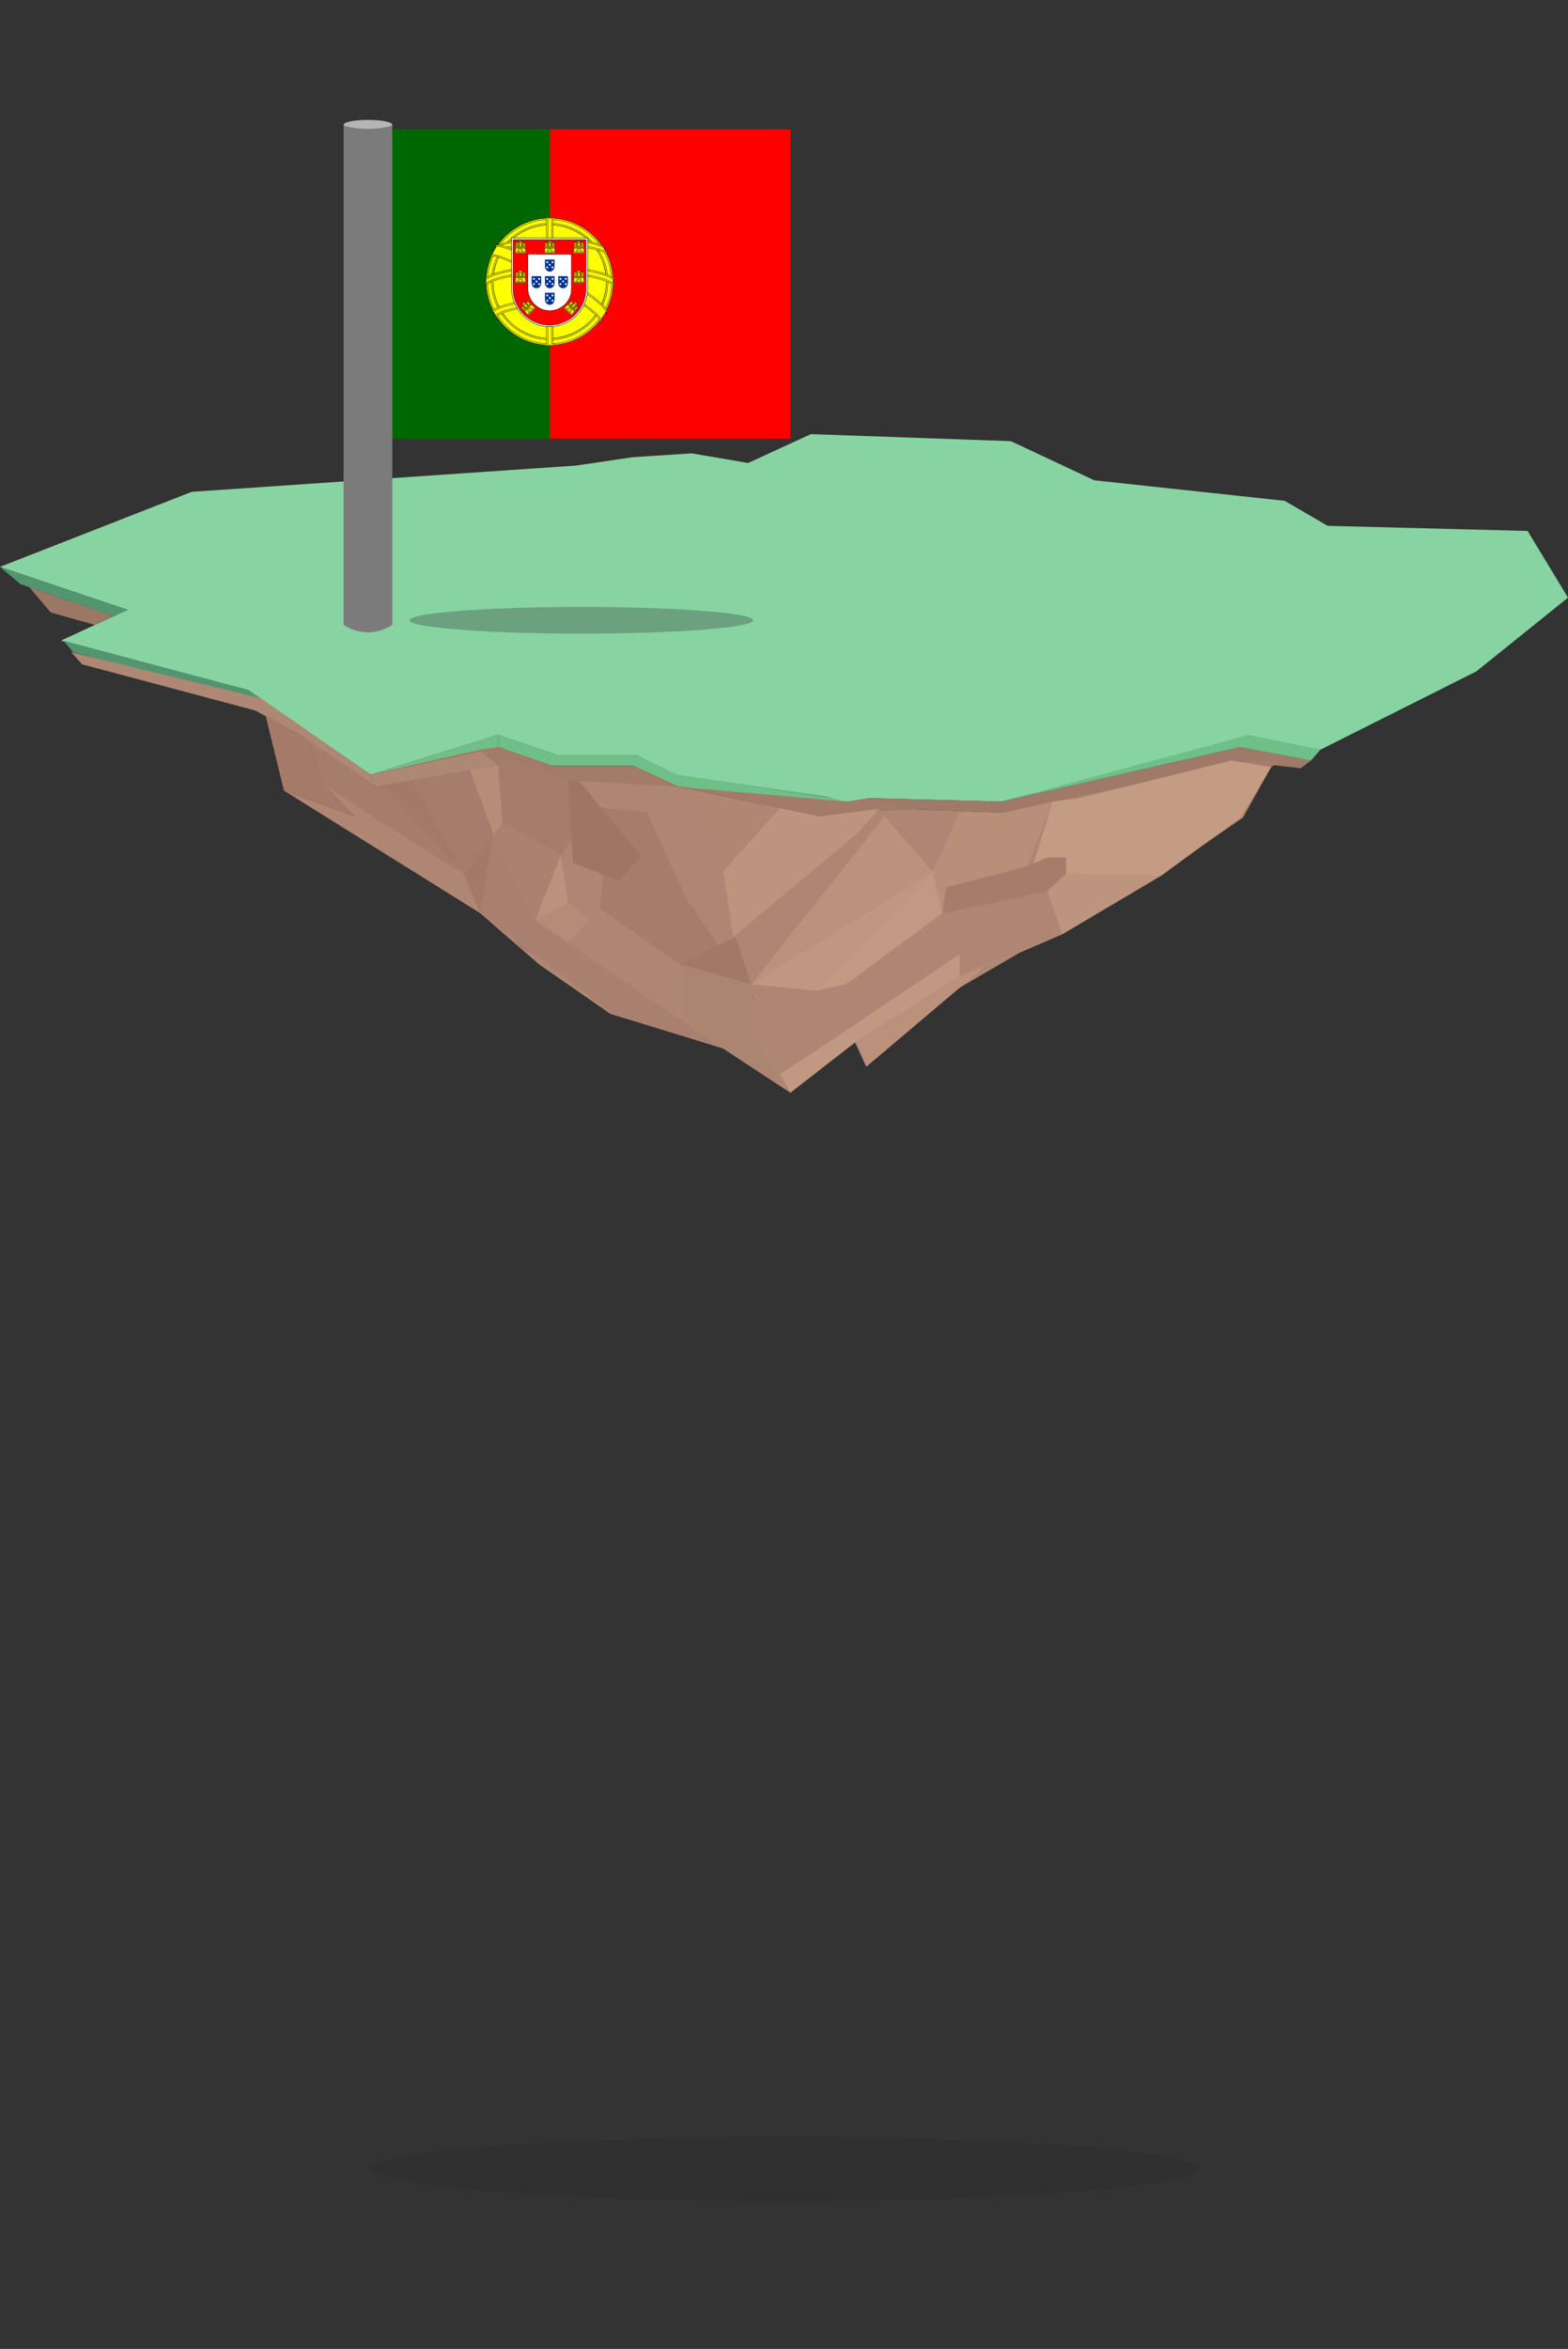 <?xml version="1.0" encoding="utf-8"?>
<!-- Generator: Adobe Illustrator 21.0.0, SVG Export Plug-In . SVG Version: 6.00 Build 0)  -->
<svg version="1.1" id="Ebene_1" xmlns="http://www.w3.org/2000/svg" xmlns:xlink="http://www.w3.org/1999/xlink" x="0px" y="0px"
	 viewBox="0 0 2446 3663" style="enable-background:new 0 0 2446 3663;" xml:space="preserve">
<rect x="0" y="0" width="2446" height="3663" fill="#333333" stroke="none"/>
<style type="text/css">
	.st0{fill:#87D4A2;}
	.st1{fill:#52956E;}
	.st2{fill:#9D7766;}
	.st3{fill:#AE8775;}
	.st4{fill:#A47A69;}
	.st5{fill:#A67C6B;}
	.st6{fill:#AE8673;}
	.st7{fill:#6FBF88;}
	.st8{fill:#A07A69;}
	.st9{fill:#A67D6C;}
	.st10{fill:#A37968;}
	.st11{fill:#B78D78;}
	.st12{fill:#A9806F;}
	.st13{fill:#AB8270;}
	.st14{fill:#9F7665;}
	.st15{fill:#B58C77;}
	.st16{fill:#BC927D;}
	.st17{fill:#BD947E;}
	.st18{fill:#B18773;}
	.st19{fill:#C09781;}
	.st20{fill:#C29982;}
	.st21{fill:#A27867;}
	.st22{fill:#AC8472;}
	.st23{fill:#B98F7A;}
	.st24{fill:#C49C84;}
	.st25{fill:#C19881;}
	.st26{fill:#BB917C;}
	.st27{opacity:0.3;fill:#2B2A29;enable-background:new    ;}
	.st28{fill:#B2B6B7;}
	.st29{fill:#FFFFFF;}
	.st30{fill:#FF0000;}
	.st31{fill:#006600;}
	.st32{fill:#FFFF00;stroke:#000000;stroke-width:0.573;stroke-linecap:round;stroke-linejoin:round;}
	.st33{fill:#FFFF00;stroke:#000000;stroke-width:0.55;stroke-linecap:round;stroke-linejoin:round;}
	.st34{fill:#FFFFFF;stroke:#000000;stroke-width:0.67;}
	.st35{fill:#FF0000;stroke:#000000;stroke-width:0.507;}
	.st36{fill:#FFFF00;}
	.st37{fill:#FFFF00;stroke:#000000;stroke-width:0.5;}
	.st38{fill:#003399;}
	.st39{fill:#7C7B7B;}
</style>
<title>EmptyIslandShadow</title>
<path class="st0" d="M299,767L0,884l199,67L95,999l292,77l191,132l199-62l91,31h124l60,31l240,35l270,7l386-100l112,19l243-122
	l143-115l-63-104l-312-8l-67-39l-297-32l-130-61l-312-11l-98,45l-88-15l-92,6l-88,13L299,767z"/>
<polygon class="st1" points="0,884 32,911 177.1,961.1 199,951 "/>
<polygon class="st1" points="99,999 114,1017 383,1089 407,1089 387,1076 "/>
<polygon class="st2" points="45.9,915.8 79,955 148,974.5 177,961 "/>
<polygon class="st3" points="128,1036 398,1108 461,1142 586,1227 578,1208 473.6,1135.3 407,1089 111,1017 "/>
<polygon class="st4" points="414,1114.7 443,1233 553,1273 506,1225 483.5,1155.3 "/>
<polygon class="st5" points="484,1157 586,1227 644,1217 724,1366 506,1227 "/>
<polygon class="st6" points="506,1225 724,1364 749,1424 443,1233 553,1273 "/>
<polygon class="st3" points="586,1227 777,1194 777,1165 578,1208 "/>
<polygon class="st1" points="578,1208 732.6,1174.6 777,1165 "/>
<polygon class="st6" points="749,1424 841,1504 952,1581 1128,1635 1233,1704 1333,1624 1351,1663 1494,1542 1590,1486 1657,1457 
	1807,1366 1939,1275 1983,1196 1921,1186 1568,1267 1389,1261 1279,1273 1059,1227 987,1215 867,1213 791,1186 777,1194 644,1217 
	"/>
<polygon class="st7" points="777,1165 861,1194 987,1194 1059,1227 1261,1250 1336,1250 1056,1208 992,1177 868,1177 777,1146 
	578,1208 777,1146 "/>
<polygon class="st4" points="749,1171.1 578,1208 777,1146 777,1165 861,1194 987,1194 1059,1227 867,1216 777,1194 "/>
<polygon class="st8" points="1319.7,1247.6 1352,1244.6 1562,1250 1934,1165 2045,1186 2029,1198 1938.5,1187.8 1568,1267 
	1389,1261 "/>
<polygon class="st7" points="2060,1169 2045,1186 1934,1165 1562,1250 1948,1146 "/>
<polygon class="st4" points="1059,1227 1279,1273 1389,1261 1320,1250 "/>
<polygon class="st4" points="1313.5,1267 1429.1,1262.3 1352,1245 1320,1250 "/>
<polyline class="st0" points="1352,1245 1320,1250 1292,1243 1336,1216 "/>
<polygon class="st5" points="742.6,1391.8 813.1,1479.3 940.3,1535.1 818,1390.1 739.7,1365.9 "/>
<polygon class="st5" points="1939,1187 1887,1245 1939,1227 1983,1196 "/>
<polygon class="st5" points="1983,1196 2001,1187 1935,1187 "/>
<polygon class="st5" points="907,1256 1009,1267 1070,1400 1178,1559 1062,1505 936,1417 943,1340 "/>
<polygon class="st7" points="777,1165 749,1169 578,1208 777,1146 "/>
<polygon class="st9" points="644,1216 733.1,1201.3 770,1301 724,1364 "/>
<polygon class="st10" points="724,1364 749,1424 770,1301 "/>
<polygon class="st11" points="733,1201 777,1194 784,1283 770,1301 "/>
<polygon class="st10" points="644,1216 597.6,1225 724,1364 "/>
<polygon class="st12" points="1128,1635 957,1581 749,1424 770,1301 833,1435 "/>
<polygon class="st13" points="875,1334 833,1435 770,1301 784,1283 "/>
<polygon class="st9" points="784,1283 875,1334 893,1308 885.8,1216 791,1186 777,1194 "/>
<polygon class="st14" points="893.7,1345.6 963.8,1373 1000,1335.7 902.1,1216 886,1216 "/>
<polygon class="st15" points="835,1435 886,1408 920,1435 886,1470.9 "/>
<polygon class="st16" points="835,1435 875,1334 886,1408 "/>
<polygon class="st17" points="1128,1359 1216.8,1260 1279,1273 1371.3,1261.5 1336,1301 1144,1461 "/>
<polygon class="st18" points="1077.7,1233 1128,1359 1217,1260 "/>
<polygon class="st16" points="1380,1273 1455,1359 1172,1535 "/>
<polygon class="st19" points="1455,1359 1272,1545 1172,1535 "/>
<polygon class="st20" points="1272,1545 1320,1535 1470,1424 1455,1359 "/>
<polygon class="st21" points="1063,1504 1172,1535 1147,1461 "/>
<polygon class="st22" points="1063,1580 1063,1504 1172,1535 1172,1616 1233,1704 1128,1635 "/>
<polygon class="st23" points="1496.6,1267 1455,1359 1470,1424 1476,1384 1602,1351 1642.1,1250 1568,1267 "/>
<polygon class="st5" points="1470,1424 1549,1408 1634,1390 1663,1362 1663,1337 1634,1337 1602,1351 1558.1,1362.5 1476,1384 "/>
<polygon class="st24" points="1811,1366 1663,1363 1663,1337 1634,1337 1612.5,1346.4 1642,1250 1682.4,1245 1921,1186 1983,1196 
	1935,1275 "/>
<polygon class="st17" points="1634,1388.9 1657,1457 1811,1365.9 1663,1363 "/>
<polygon class="st6" points="1172,1604 1213.2,1675.4 1256,1665 1278,1640 1345,1584 1495,1488 1584,1435 1470,1424 1286,1566 "/>
<polygon class="st25" points="1217,1675 1233,1704 1336,1624 1497,1522 1497,1488 1278,1635 "/>
<polygon class="st26" points="1336,1624 1352,1663 1540,1504 1657,1457 1497,1522 "/>
<ellipse class="st27" cx="1224" cy="3382.1" rx="644.5" ry="50"/>
<ellipse class="st28" cx="574" cy="194.5" rx="38" ry="7.5"/>
<ellipse class="st27" cx="907" cy="967.3" rx="268" ry="20.8"/>
<rect x="808.4" y="205" class="st29" width="65.1" height="439"/>
<rect x="613" y="393.1" class="st29" width="602.5" height="62.7"/>
<rect x="607" y="201.5" class="st30" width="626" height="482.5"/>
<rect x="607" y="201.5" class="st31" width="250.4" height="482.5"/>
<g>
	<path class="st32" d="M935.7,501.2C905.5,500.3,767,413.8,766.1,400l7.6-12.8c13.7,20,155.4,104.1,169.3,101.1L935.7,501.2"/>
	<path class="st32" d="M772.1,385.5c-2.7,7.3,36.1,31.3,82.9,59.8c46.8,28.4,87.1,46,90.1,43.5c0.2-0.3,1.5-2.5,1.4-2.5
		c-0.6,0.8-1.9,1.1-4.1,0.5c-12.6-3.6-45.6-18.8-86.4-43.5c-40.8-24.7-76.3-47.5-81.8-57.2c-0.4-0.7-0.7-1.9-0.6-2.8l-0.1,0
		l-1.2,2.1L772.1,385.5L772.1,385.5L772.1,385.5z M936.5,501.6c-0.5,0.9-1.5,1-3.3,0.8c-11.3-1.3-45.6-17.9-86.2-42.2
		c-47.2-28.3-86.2-54-82-60.7l1.2-2l0.2,0.1c-3.8,11.4,76.9,57.6,81.7,60.5c46.7,28.9,86.1,45.9,89.6,41.5L936.5,501.6L936.5,501.6
		L936.5,501.6z"/>
	<path class="st32" d="M857.7,408.4c30.2-0.2,67.5-4.1,89-12.7l-4.6-7.5c-12.7,7-50.2,11.6-84.7,12.3c-40.7-0.4-69.5-4.2-83.9-13.8
		l-4.4,8C795.6,405.9,822.8,408.2,857.7,408.4"/>
	<path class="st32" d="M947.9,395.8c-0.7,1.2-14.7,6-35.4,9.6c-14,2.1-32.2,4-55,4c-21.6,0-39.3-1.5-52.7-3.3
		c-21.7-3.4-32.8-8.1-37-9.8c0.4-0.8,0.6-1.3,1-2.1c11.9,4.7,23.1,7.6,36.3,9.6c13.3,1.8,30.8,3.4,52.3,3.3c22.7,0,40.7-2,54.6-4.1
		c21.2-3.4,32.7-7.8,34.3-9.8L947.9,395.8L947.9,395.8L947.9,395.8z M943.9,388.2c-2.3,1.8-13.7,5.9-33.8,9.1
		c-13.4,1.9-30.5,3.6-52.3,3.7c-20.7,0-37.6-1.4-50.5-3.2c-20.4-2.7-31.3-7.5-35.2-8.9c0.4-0.7,0.8-1.3,1.2-2
		c3,1.5,13.5,5.8,34.2,8.7c12.7,1.8,29.7,3.1,50.3,3.1c21.7,0,38.6-1.8,51.9-3.7c20.2-2.8,31.1-7.9,32.7-9.2L943.9,388.2
		L943.9,388.2L943.9,388.2z"/>
	<path class="st32" d="M758.4,444.8c18.6,10,59.9,15,99,15.4c35.6,0.1,82-5.5,99.3-14.7l-0.5-10c-5.4,8.5-55.1,16.6-99.2,16.3
		c-44.1-0.3-85-7.1-98.7-16L758.4,444.8"/>
	<path class="st32" d="M957.6,443.4l0,2.4c-2.6,3.1-18.9,7.8-39.4,11.1c-15.6,2.4-35.9,4.2-61.3,4.2c-24.1,0-43.3-1.7-58.1-4
		c-23.5-3.4-38.6-9.4-41.6-11.2l0-2.8c9.1,6,33.7,10.4,41.9,11.8c14.8,2.3,33.9,4,57.8,4c25.2,0,45.4-1.8,60.9-4.2
		C932.6,452.6,953.5,447,957.6,443.4L957.6,443.4L957.6,443.4z M957.6,434.9l0,2.4c-2.6,3.1-18.9,7.8-39.4,11.1
		c-15.6,2.4-35.9,4.2-61.3,4.2c-24.1,0-43.3-1.7-58.1-4c-23.5-3.4-38.6-9.4-41.6-11.2l0-2.8c9.1,6,33.7,10.4,41.9,11.8
		c14.8,2.3,33.9,4,57.8,4c25.2,0,45.4-1.8,60.9-4.2C932.6,444.1,953.5,438.5,957.6,434.9L957.6,434.9L957.6,434.9z"/>
	<path class="st32" d="M857.3,499.5c-42.8-0.3-79.4-11.7-87.2-13.5l5.6,8.8c13.7,5.8,49.4,14.3,81.9,13.4
		c32.5-0.9,60.9-3.5,80.9-13.2l5.8-9.2C930.8,492.2,884.3,499.4,857.3,499.5"/>
	<path class="st33" d="M940.8,492.9c-0.9,1.3-1.7,2.6-2.6,3.8c-9.4,3.3-24.3,6.8-30.6,7.8c-12.8,2.6-32.7,4.6-50.3,4.6
		c-37.9-0.6-68.9-8-83.5-14.3l-1.2-2l0.2-0.3l2,0.8c25.9,9.3,55.1,13,82.7,13.7c17.5,0.1,35.1-2,49.3-4.5
		c21.8-4.4,30.6-7.6,33.3-9.1L940.8,492.9L940.8,492.9L940.8,492.9z M945.8,484.6C945.8,484.6,945.9,484.6,945.8,484.6
		c-0.6,1.2-1.2,2.2-1.9,3.3c-5,1.8-18.7,5.8-38.7,8.6c-13.1,1.8-21.3,3.5-47.5,4c-49-1.2-80.8-10.8-88.3-13.2l-1.1-2.1
		c28.4,7.4,57.4,12.6,89.4,13.1c23.9-0.5,34.1-2.3,47.2-4c23.3-3.6,35-7.4,38.5-8.6c0-0.1-0.1-0.1-0.2-0.2L945.8,484.6L945.8,484.6
		L945.8,484.6z"/>
	<path class="st32" d="M946.3,436.9c0.1,28.1-14.3,53.4-25.9,64.5c-16.4,15.8-38.2,25.9-63.6,26.4c-28.4,0.5-55.1-18-62.3-26.1
		c-14-15.9-25.4-36.1-25.8-63.2c1.7-30.7,13.8-52.1,31.3-66.8c17.5-14.7,40.7-21.8,60.1-21.3c22.4,0.6,48.5,11.6,66.5,33.3
		C938.5,398,943.6,413.4,946.3,436.9L946.3,436.9z M857.1,340.6c54.5,0,99.3,44.3,99.3,98.7c0,54.4-44.8,98.7-99.3,98.7
		s-98.9-44.3-98.9-98.7S802.7,340.6,857.1,340.6"/>
	<path class="st32" d="M857.4,340.2c54.5,0,99,44.5,99,99c0,54.5-44.5,99-99,99c-54.5,0-99-44.5-99-99S802.9,340.2,857.4,340.2
		L857.4,340.2z M760.6,439.2c0,53.3,43.7,96.8,96.8,96.8c53.1,0,96.8-43.6,96.8-96.8c0-53.3-43.7-96.8-96.8-96.8
		S760.6,386,760.6,439.2L760.6,439.2z"/>
	<path class="st32" d="M857.5,348.4c49.7,0,90.7,40.8,90.7,90.7c0,49.9-41,90.7-90.7,90.7s-90.7-40.8-90.7-90.7
		C766.8,389.3,807.8,348.4,857.5,348.4L857.5,348.4z M769,439.1c0,48.7,40,88.5,88.5,88.5s88.5-39.8,88.5-88.5
		c0-48.7-40-88.5-88.5-88.5C809,350.6,769,390.5,769,439.1L769,439.1z"/>
	<path class="st32" d="M861.5,339.8H853l0,199h8.5L861.5,339.8z"/>
	<path class="st32" d="M860.6,338.7h2.2l0,201.2h-2.2L860.6,338.7L860.6,338.7z M852.2,338.7h2.2l0,201.2h-2.2L852.2,338.7
		L852.2,338.7z"/>
	<path class="st32" d="M956.5,443.1v-7.4l-6-5.6l-34-9l-49-5l-59,3l-42,10l-8.5,6.3v7.4l21.5-9.6l51-8h49l36,4l25,6L956.5,443.1z"/>
	<path class="st32" d="M857.5,423.9c23.4,0,46.1,2.2,64.1,5.7c18.6,3.7,31.6,8.4,36.1,13.6l0,2.6c-5.4-6.5-23-11.2-36.5-14
		c-17.9-3.5-40.4-5.7-63.6-5.7c-24.5,0-47.4,2.4-65,5.8c-14.1,2.8-33,8.4-35.3,13.9v-2.7c1.3-3.8,15.3-9.5,35-13.4
		C809.9,426.2,832.8,423.9,857.5,423.9L857.5,423.9z M857.5,415.4c23.4,0,46.1,2.2,64.1,5.7c18.6,3.7,31.6,8.4,36.1,13.6l0,2.6
		c-5.4-6.5-23-11.2-36.5-14c-17.9-3.5-40.4-5.7-63.6-5.7c-24.5,0-47.3,2.4-64.9,5.8c-13.6,2.6-33.2,8.4-35.4,13.9v-2.7
		c1.3-3.8,15.6-9.6,35-13.4C809.9,417.7,832.8,415.5,857.5,415.4L857.5,415.4z"/>
	<path class="st32" d="M857,372.1c36.8-0.2,69,5.2,83.7,12.7l5.4,9.3c-12.8-6.9-47.5-14.1-89-13c-33.9,0.2-70,3.7-88.2,13.4
		l6.4-10.7C790.2,376.1,825.3,372.1,857,372.1"/>
	<path class="st32" d="M857.5,379.8c21-0.1,41.3,1.1,57.5,4c15,2.8,29.4,7,31.4,9.3l1.6,2.8c-5-3.3-17.4-6.9-33.3-9.9
		c-16-3-36.3-4-57.2-4c-23.7-0.1-42.2,1.2-58,3.9c-16.7,3.1-28.3,7.6-31.2,9.7l1.6-3c5.6-2.8,14.4-6.3,29.2-8.9
		C815.4,380.8,834,379.9,857.5,379.8L857.5,379.8L857.5,379.8z M857.5,371.3c20.1-0.1,40,1.1,55.5,3.9c12.2,2.4,24.3,6.1,28.7,9.4
		l2.3,3.7c-4-4.4-18.8-8.6-32-10.9c-15.4-2.6-34.4-3.7-54.5-3.9c-21.1,0.1-40.6,1.4-55.8,4.1c-14.4,2.7-23.8,6-27.7,8.5l2-3.1
		c5.4-2.9,14.2-5.5,25.3-7.6C816.6,372.6,836.2,371.3,857.5,371.3L857.5,371.3z"/>
	<path class="st32" d="M906.7,480.4c-18.2-3.4-36.5-3.9-49.2-3.7c-61.4,0.7-81.2,12.6-83.7,16.2l-4.6-7.5
		c15.6-11.3,49.1-17.7,88.6-17c20.5,0.3,38.2,1.7,53.1,4.6L906.7,480.4"/>
	<path class="st33" d="M857.1,475.6c17.1,0.3,33.8,1,50,4l-1.2,2.1c-15-2.8-31.1-3.8-48.8-3.8c-22.7-0.2-45.6,1.9-65.5,7.7
		c-6.3,1.8-16.7,5.8-17.8,9.1l-1.2-1.9c0.3-2,6.6-6.1,18.4-9.4C813.9,476.8,835.3,475.7,857.1,475.6L857.1,475.6L857.1,475.6z
		 M857.9,467c17.7,0.3,36,1.1,53.7,4.7l-1.2,2.2c-16-3.2-31.4-4.2-52.4-4.6c-22.7,0-46.9,1.7-68.8,8c-7.1,2.1-19.3,6.5-19.7,10.1
		l-1.2-2.1c0.3-3.2,10.8-7.4,20.4-10.2C810.8,468.7,834.9,467,857.9,467L857.9,467z"/>
	<path class="st32" d="M945.1,486.5l-7.4,11.4l-21.2-18.8l-55-37l-62-34l-32.2-11l6.9-12.7l2.3-1.3l20,5l66,34l38,24l32,23l13,15
		L945.1,486.5z"/>
	<path class="st32" d="M766.2,397.4c5.6-3.8,47.1,14.7,90.6,40.8c43.3,26.3,84.7,55.9,80.9,61.5l-1.2,1.9l-0.6,0.4
		c0.1-0.1,0.7-0.8-0.1-2.9c-1.8-6.1-31.2-29.5-79.9-58.9c-47.5-28.3-87-45.4-91-40.5L766.2,397.4L766.2,397.4L766.2,397.4z
		 M946.6,486.4c3.6-7.1-34.9-36-82.6-64.3c-48.8-27.7-84-44-90.4-39.1l-1.4,2.6c0,0.1,0.1-0.2,0.4-0.4c1.2-1,3.1-1,4-1
		c11.1,0.2,42.7,14.7,87,40.1c19.4,11.3,82.1,51.5,81.8,62.8c0,1,0.1,1.2-0.3,1.7L946.6,486.4L946.6,486.4L946.6,486.4z"/>
</g>
<g>
	<path class="st34" d="M798.1,450.1c0,16.3,6.7,31,17.5,41.7c10.8,10.8,25.5,17.6,41.8,17.6c16.4,0,31.2-6.7,42-17.4
		c10.8-10.7,17.4-25.6,17.4-41.9h0V371l-118.7-0.1L798.1,450.1L798.1,450.1L798.1,450.1z"/>
	<path class="st35" d="M800.3,450.3L800.3,450.3c0,15.6,6.4,29.8,16.8,40.1c10.4,10.3,24.6,16.7,40.2,16.7
		c15.7,0,29.9-6.4,40.2-16.6c10.3-10.3,16.7-24.4,16.7-40h0v-76.8l-113.8,0L800.3,450.3 M891.3,396.5l0,48.9l0,5.2h0
		c0,1.4-0.1,2.9-0.2,4.2c-0.9,7.7-4.5,14.5-9.7,19.7c-6.2,6.1-14.7,9.9-24,9.9c-9.3,0-17.6-3.9-23.8-10.1c-6.3-6.3-10-15-10-23.9
		l0-54L891.3,396.5L891.3,396.5L891.3,396.5z"/>
	<g>
		<g id="castle">
			<path class="st36" d="M807.7,393.6c0.1-5.5,4.1-6.8,4.1-6.8c0,0,4.2,1.4,4.2,6.9L807.7,393.6"/>
			<path class="st37" d="M804.3,386.8l-0.7,6.3l4.1,0c0-5.2,4-6.1,4.1-6.1c0.1,0,4,1.2,4.1,6.1h4.2l-0.7-6.4L804.3,386.8
				L804.3,386.8L804.3,386.8z"/>
			<path class="st37" d="M803.4,393.2h16.9c0.4,0,0.6,0.4,0.6,0.8c0,0.4-0.3,0.8-0.6,0.8h-16.9c-0.4,0-0.6-0.4-0.6-0.8
				C802.7,393.5,803,393.2,803.4,393.2z"/>
			<path class="st37" d="M809.5,393.2c0-3.3,2.3-4.3,2.3-4.2c0,0,2.3,1,2.4,4.2H809.5"/>
			<path class="st37" d="M803.7,384.2H820c0.3,0,0.6,0.3,0.6,0.7c0,0.4-0.3,0.7-0.6,0.7h-16.2c-0.3,0-0.6-0.3-0.6-0.7
				C803.1,384.5,803.4,384.2,803.7,384.2z"/>
			<path class="st37" d="M804.1,385.6h15.5c0.3,0,0.6,0.3,0.6,0.7c0,0.4-0.3,0.7-0.6,0.7h-15.5c-0.3,0-0.6-0.3-0.6-0.7
				C803.5,385.9,803.7,385.6,804.1,385.6z"/>
			<path class="st37" d="M809.1,375l1.2,0v0.9h0.9V375l1.3,0v0.9h0.9V375h1.3l0,2c0,0.3-0.3,0.5-0.5,0.5h-4.4
				c-0.3,0-0.6-0.2-0.6-0.5L809.1,375L809.1,375L809.1,375z"/>
			<path class="st37" d="M813.7,377.7l0.3,6.5l-4.3,0l0.3-6.5L813.7,377.7"/>
			<path id="cp1" class="st37" d="M808.4,380.7l0.1,3.5l-4.1,0l0.1-3.5L808.4,380.7L808.4,380.7L808.4,380.7z"/>
			<g>
				<path id="cp1_1_" class="st37" d="M819.1,380.7l0.1,3.5l-4.1,0l0.1-3.5L819.1,380.7L819.1,380.7L819.1,380.7z"/>
			</g>
			<path id="cp2" class="st37" d="M803.8,378.2l1.2,0v0.9h0.9v-0.9l1.2,0v0.9h0.9v-0.9l1.2,0l0,2c0,0.3-0.2,0.5-0.5,0.5h-4.3
				c-0.3,0-0.6-0.2-0.6-0.5L803.8,378.2L803.8,378.2L803.8,378.2z"/>
			<g>
				<path id="cp2_1_" class="st37" d="M814.4,378.2l1.2,0v0.9h0.9v-0.9l1.2,0v0.9h0.9v-0.9l1.2,0l0,2c0,0.3-0.2,0.5-0.5,0.5H815
					c-0.3,0-0.6-0.2-0.6-0.5L814.4,378.2L814.4,378.2L814.4,378.2z"/>
			</g>
			<path d="M811.4,379.7c0-0.6,0.9-0.6,0.9,0v1.5h-0.9L811.4,379.7"/>
			<path id="cp3" d="M806.1,382c0-0.6,0.8-0.6,0.8,0v1.2h-0.8L806.1,382"/>
			<g>
				<path id="cp3_1_" d="M816.7,382c0-0.6,0.8-0.6,0.8,0v1.2h-0.8L816.7,382"/>
			</g>
		</g>
		<g>
			<g id="castle_1_">
				<path class="st36" d="M807.7,439.9c0.1-5.5,4.1-6.8,4.1-6.8c0,0,4.2,1.4,4.2,6.9L807.7,439.9"/>
				<path class="st37" d="M804.3,433.1l-0.7,6.3l4.1,0c0-5.2,4-6.1,4.1-6.1c0.1,0,4,1.2,4.1,6.1h4.2l-0.7-6.4L804.3,433.1
					L804.3,433.1L804.3,433.1z"/>
				<path class="st37" d="M803.4,439.5h16.9c0.4,0,0.6,0.4,0.6,0.8c0,0.4-0.3,0.8-0.6,0.8h-16.9c-0.4,0-0.6-0.4-0.6-0.8
					C802.7,439.9,803,439.5,803.4,439.5z"/>
				<path class="st37" d="M809.5,439.5c0-3.3,2.3-4.3,2.3-4.2c0,0,2.3,1,2.4,4.2H809.5"/>
				<path class="st37" d="M803.7,430.5H820c0.3,0,0.6,0.3,0.6,0.7c0,0.4-0.3,0.7-0.6,0.7h-16.2c-0.3,0-0.6-0.3-0.6-0.7
					C803.1,430.8,803.4,430.5,803.7,430.5z"/>
				<path class="st37" d="M804.1,431.9h15.5c0.3,0,0.6,0.3,0.6,0.7c0,0.4-0.3,0.7-0.6,0.7h-15.5c-0.3,0-0.6-0.3-0.6-0.7
					C803.5,432.2,803.7,431.9,804.1,431.9z"/>
				<path class="st37" d="M809.1,421.3l1.2,0v0.9h0.9v-0.9l1.3,0v0.9h0.9v-0.9h1.3l0,2c0,0.3-0.3,0.5-0.5,0.5h-4.4
					c-0.3,0-0.6-0.2-0.6-0.5L809.1,421.3L809.1,421.3L809.1,421.3z"/>
				<path class="st37" d="M813.7,424l0.3,6.5l-4.3,0l0.3-6.5L813.7,424"/>
				<path id="cp1_2_" class="st37" d="M808.4,427l0.1,3.5l-4.1,0l0.1-3.5L808.4,427L808.4,427L808.4,427z"/>
				<g>
					<path id="cp1_3_" class="st37" d="M819.1,427l0.1,3.5l-4.1,0l0.1-3.5L819.1,427L819.1,427L819.1,427z"/>
				</g>
				<path id="cp2_2_" class="st37" d="M803.8,424.5l1.2,0v0.9h0.9v-0.9l1.2,0v0.9h0.9v-0.9l1.2,0l0,2c0,0.3-0.2,0.5-0.5,0.5h-4.3
					c-0.3,0-0.6-0.2-0.6-0.5L803.8,424.5L803.8,424.5L803.8,424.5z"/>
				<g>
					<path id="cp2_3_" class="st37" d="M814.4,424.5l1.2,0v0.9h0.9v-0.9l1.2,0v0.9h0.9v-0.9l1.2,0l0,2c0,0.3-0.2,0.5-0.5,0.5H815
						c-0.3,0-0.6-0.2-0.6-0.5L814.4,424.5L814.4,424.5L814.4,424.5z"/>
				</g>
				<path d="M811.4,426.1c0-0.6,0.9-0.6,0.9,0v1.5h-0.9L811.4,426.1"/>
				<path id="cp3_2_" d="M806.1,428.3c0-0.6,0.8-0.6,0.8,0v1.2h-0.8L806.1,428.3"/>
				<g>
					<path id="cp3_3_" d="M816.7,428.3c0-0.6,0.8-0.6,0.8,0v1.2h-0.8L816.7,428.3"/>
				</g>
			</g>
			<g id="castle3">
				<g id="castle_2_">
					<path class="st36" d="M825.8,488.1c-3.8-4-2-7.7-2-7.7c0,0,4-2,7.9,1.9L825.8,488.1"/>
					<path class="st37" d="M818.6,485.7l4,5l2.9-2.9c-3.7-3.7-1.5-7.1-1.5-7.2c0.1-0.1,3.6-2,7.2,1.4l2.9-2.9l-5.1-4L818.6,485.7
						L818.6,485.7L818.6,485.7z"/>
					<path class="st37" d="M822.4,490.9l11.9-12c0.3-0.3,0.7-0.2,1,0.1c0.3,0.3,0.3,0.8,0.1,1l-11.9,12c-0.3,0.3-0.7,0.2-1-0.1
						C822.2,491.6,822.2,491.2,822.4,490.9z"/>
					<path class="st37" d="M826.8,486.5c-2.3-2.3-1.4-4.6-1.4-4.6c0,0,2.3-1,4.7,1.3L826.8,486.5"/>
					<path class="st37" d="M816.3,484.3l11.4-11.5c0.2-0.2,0.7-0.2,0.9,0.1c0.3,0.3,0.3,0.7,0.1,0.9l-11.4,11.5
						c-0.2,0.2-0.7,0.2-0.9-0.1C816.1,485,816.1,484.6,816.3,484.3z"/>
					<path class="st37" d="M817.5,485.1l10.9-11c0.2-0.2,0.6-0.2,0.9,0.1c0.3,0.3,0.3,0.7,0.1,0.9l-10.9,11
						c-0.2,0.2-0.6,0.2-0.9-0.1C817.3,485.7,817.3,485.3,817.5,485.1z"/>
					<path class="st37" d="M813.6,474l0.9-0.9l0.6,0.6l0.6-0.6l-0.6-0.6l0.9-0.9l0.6,0.6l0.6-0.6l-0.6-0.6l0.9-0.9l1.4,1.4
						c0.2,0.2,0.2,0.5,0,0.8l-3.1,3.1c-0.2,0.2-0.6,0.2-0.8,0L813.6,474L813.6,474L813.6,474z"/>
					<path class="st37" d="M818.7,472.7l4.8,4.3l-3,3l-4.4-4.7L818.7,472.7"/>
					<path id="cp1_4_" class="st37" d="M817.1,478.5l2.6,2.4l-2.9,2.9l-2.4-2.5L817.1,478.5L817.1,478.5L817.1,478.5z"/>
					<g>
						<path id="cp1_5_" class="st37" d="M824.6,471l2.6,2.4l-2.9,2.9l-2.4-2.5L824.6,471L824.6,471L824.6,471z"/>
					</g>
					<path id="cp2_4_" class="st37" d="M812.1,480l0.8-0.8l0.6,0.6l0.6-0.6l-0.6-0.6l0.9-0.9l0.6,0.6l0.6-0.6L815,477l0.9-0.9
						l1.4,1.4c0.2,0.2,0.2,0.5,0,0.7l-3,3.1c-0.2,0.2-0.6,0.2-0.8,0L812.1,480L812.1,480L812.1,480z"/>
					<g>
						<path id="cp2_5_" class="st37" d="M819.6,472.5l0.8-0.8l0.6,0.6l0.6-0.6L821,471l0.9-0.9l0.6,0.6l0.6-0.6l-0.6-0.6l0.9-0.9
							l1.4,1.4c0.2,0.2,0.2,0.5,0,0.7l-3,3.1c-0.2,0.2-0.6,0.2-0.8,0L819.6,472.5L819.6,472.5L819.6,472.5z"/>
					</g>
					<path d="M818.6,475.7c-0.5-0.4,0.2-1.1,0.6-0.6l1.1,1.1l-0.6,0.6L818.6,475.7"/>
					<path id="cp3_4_" d="M816.4,481.1c-0.4-0.4,0.2-1,0.6-0.6l0.8,0.8l-0.6,0.6L816.4,481.1"/>
					<g transform="matrix(0.705,-0.71,0.71,0.705,-35.341,275.109)">
						<path id="cp3_5_" d="M823.9,473.5c-0.4-0.4,0.2-1,0.6-0.6l0.8,0.8l-0.6,0.6L823.9,473.5"/>
					</g>
				</g>
			</g>
			<g>
				<g id="castle_3_">
					<path class="st36" d="M853.4,393.6c0.1-5.5,4.1-6.8,4.1-6.8c0,0,4.2,1.4,4.2,6.9L853.4,393.6"/>
					<path class="st37" d="M850,386.8l-0.7,6.3l4.1,0c0-5.2,4-6.1,4.1-6.1c0.1,0,4,1.2,4.1,6.1h4.2l-0.7-6.4L850,386.8L850,386.8
						L850,386.8z"/>
					<path class="st37" d="M849.1,393.2H866c0.4,0,0.6,0.4,0.6,0.8c0,0.4-0.3,0.8-0.6,0.8h-16.9c-0.4,0-0.6-0.4-0.6-0.8
						C848.4,393.5,848.7,393.2,849.1,393.2z"/>
					<path class="st37" d="M855.2,393.2c0-3.3,2.3-4.3,2.3-4.2c0,0,2.3,1,2.4,4.2H855.2"/>
					<path class="st37" d="M849.4,384.2h16.2c0.3,0,0.6,0.3,0.6,0.7c0,0.4-0.3,0.7-0.6,0.7h-16.2c-0.3,0-0.6-0.3-0.6-0.7
						C848.8,384.5,849.1,384.2,849.4,384.2z"/>
					<path class="st37" d="M849.8,385.6h15.5c0.3,0,0.6,0.3,0.6,0.7c0,0.4-0.3,0.7-0.6,0.7h-15.5c-0.3,0-0.6-0.3-0.6-0.7
						C849.2,385.9,849.4,385.6,849.8,385.6z"/>
					<path class="st37" d="M854.8,375l1.2,0v0.9h0.9V375l1.3,0v0.9h0.9V375h1.3l0,2c0,0.3-0.3,0.5-0.5,0.5h-4.4
						c-0.3,0-0.6-0.2-0.6-0.5L854.8,375L854.8,375L854.8,375z"/>
					<path class="st37" d="M859.4,377.7l0.3,6.5l-4.3,0l0.3-6.5L859.4,377.7"/>
					<path id="cp1_6_" class="st37" d="M854.2,380.7l0.1,3.5l-4.1,0l0.1-3.5L854.2,380.7L854.2,380.7L854.2,380.7z"/>
					<g>
						<path id="cp1_7_" class="st37" d="M864.8,380.7l0.1,3.5l-4.1,0l0.1-3.5L864.8,380.7L864.8,380.7L864.8,380.7z"/>
					</g>
					<path id="cp2_6_" class="st37" d="M849.5,378.2l1.2,0v0.9h0.9v-0.9l1.2,0v0.9h0.9v-0.9l1.2,0l0,2c0,0.3-0.2,0.5-0.5,0.5h-4.3
						c-0.3,0-0.6-0.2-0.6-0.5L849.5,378.2L849.5,378.2L849.5,378.2z"/>
					<g>
						<path id="cp2_7_" class="st37" d="M860.1,378.2l1.2,0v0.9h0.9v-0.9l1.2,0v0.9h0.9v-0.9l1.2,0l0,2c0,0.3-0.2,0.5-0.5,0.5h-4.3
							c-0.3,0-0.6-0.2-0.6-0.5L860.1,378.2L860.1,378.2L860.1,378.2z"/>
					</g>
					<path d="M857.1,379.7c0-0.6,0.9-0.6,0.9,0v1.5h-0.9L857.1,379.7"/>
					<path id="cp3_6_" d="M851.8,382c0-0.6,0.8-0.6,0.8,0v1.2h-0.8L851.8,382"/>
					<g>
						<path id="cp3_7_" d="M862.4,382c0-0.6,0.8-0.6,0.8,0v1.2h-0.8L862.4,382"/>
					</g>
				</g>
				<g>
					<g>
						<g id="castle_4_">
							<path class="st36" d="M907.1,393.6c-0.1-5.5-4.1-6.8-4.1-6.8c0,0-4.2,1.4-4.2,6.9L907.1,393.6"/>
							<path class="st37" d="M910.5,386.8l0.7,6.3l-4.1,0c0-5.2-4-6.1-4.1-6.1c-0.1,0-4,1.2-4.1,6.1h-4.2l0.7-6.4L910.5,386.8
								L910.5,386.8L910.5,386.8z"/>
							<path class="st37" d="M911.4,393.2h-16.9c-0.4,0-0.6,0.4-0.6,0.8c0,0.4,0.3,0.8,0.6,0.8h16.9c0.4,0,0.6-0.4,0.6-0.8
								C912.1,393.5,911.8,393.2,911.4,393.2z"/>
							<path class="st37" d="M905.3,393.2c0-3.3-2.3-4.3-2.3-4.2c0,0-2.3,1-2.4,4.2H905.3"/>
							<path class="st37" d="M911.1,384.2h-16.2c-0.3,0-0.6,0.3-0.6,0.7c0,0.4,0.3,0.7,0.6,0.7h16.2c0.3,0,0.6-0.3,0.6-0.7
								C911.7,384.5,911.4,384.2,911.1,384.2z"/>
							<path class="st37" d="M910.7,385.6h-15.5c-0.3,0-0.6,0.3-0.6,0.7c0,0.4,0.3,0.7,0.6,0.7h15.5c0.3,0,0.6-0.3,0.6-0.7
								C911.3,385.9,911.1,385.6,910.7,385.6z"/>
							<path class="st37" d="M905.7,375l-1.2,0v0.9h-0.9V375l-1.3,0v0.9h-0.9V375h-1.3l0,2c0,0.3,0.3,0.5,0.5,0.5h4.4
								c0.3,0,0.6-0.2,0.6-0.5L905.7,375L905.7,375L905.7,375z"/>
							<path class="st37" d="M901.1,377.7l-0.3,6.5l4.3,0l-0.3-6.5L901.1,377.7"/>
							<path id="cp1_8_" class="st37" d="M906.4,380.7l-0.1,3.5l4.1,0l-0.1-3.5L906.4,380.7L906.4,380.7L906.4,380.7z"/>
							<g>
								<path id="cp1_9_" class="st37" d="M895.7,380.7l-0.1,3.5l4.1,0l-0.1-3.5L895.7,380.7L895.7,380.7L895.7,380.7z"/>
							</g>
							<path id="cp2_8_" class="st37" d="M911,378.2l-1.2,0v0.9h-0.9v-0.9l-1.2,0v0.9h-0.9v-0.9l-1.2,0l0,2c0,0.3,0.2,0.5,0.5,0.5
								h4.3c0.3,0,0.6-0.2,0.6-0.5L911,378.2L911,378.2L911,378.2z"/>
							<g>
								<path id="cp2_9_" class="st37" d="M900.4,378.2l-1.2,0v0.9h-0.9v-0.9l-1.2,0v0.9h-0.9v-0.9l-1.2,0l0,2
									c0,0.3,0.2,0.5,0.5,0.5h4.3c0.3,0,0.6-0.2,0.6-0.5L900.4,378.2L900.4,378.2L900.4,378.2z"/>
							</g>
							<path d="M903.4,379.7c0-0.6-0.9-0.6-0.9,0v1.5h0.9L903.4,379.7"/>
							<path id="cp3_8_" d="M908.7,382c0-0.6-0.8-0.6-0.8,0v1.2h0.8L908.7,382"/>
							<g>
								<path id="cp3_9_" d="M898.1,382c0-0.6-0.8-0.6-0.8,0v1.2h0.8L898.1,382"/>
							</g>
						</g>
						<g>
							<g id="castle_5_">
								<path class="st36" d="M907.1,439.9c-0.1-5.5-4.1-6.8-4.1-6.8c0,0-4.2,1.4-4.2,6.9L907.1,439.9"/>
								<path class="st37" d="M910.5,433.1l0.7,6.3l-4.1,0c0-5.2-4-6.1-4.1-6.1c-0.1,0-4,1.2-4.1,6.1h-4.2l0.7-6.4L910.5,433.1
									L910.5,433.1L910.5,433.1z"/>
								<path class="st37" d="M911.4,439.5h-16.9c-0.4,0-0.6,0.4-0.6,0.8c0,0.4,0.3,0.8,0.6,0.8h16.9c0.4,0,0.6-0.4,0.6-0.8
									C912.1,439.9,911.8,439.5,911.4,439.5z"/>
								<path class="st37" d="M905.3,439.5c0-3.3-2.3-4.3-2.3-4.2c0,0-2.3,1-2.4,4.2H905.3"/>
								<path class="st37" d="M911.1,430.5h-16.2c-0.3,0-0.6,0.3-0.6,0.7c0,0.4,0.3,0.7,0.6,0.7h16.2c0.3,0,0.6-0.3,0.6-0.7
									C911.7,430.8,911.4,430.5,911.1,430.5z"/>
								<path class="st37" d="M910.7,431.9h-15.5c-0.3,0-0.6,0.3-0.6,0.7c0,0.4,0.3,0.7,0.6,0.7h15.5c0.3,0,0.6-0.3,0.6-0.7
									C911.3,432.2,911.1,431.9,910.7,431.9z"/>
								<path class="st37" d="M905.7,421.3l-1.2,0v0.9h-0.9v-0.9l-1.3,0v0.9h-0.9v-0.9h-1.3l0,2c0,0.3,0.3,0.5,0.5,0.5h4.4
									c0.3,0,0.6-0.2,0.6-0.5L905.7,421.3L905.7,421.3L905.7,421.3z"/>
								<path class="st37" d="M901.1,424l-0.3,6.5l4.3,0l-0.3-6.5L901.1,424"/>
								<path id="cp1_10_" class="st37" d="M906.4,427l-0.1,3.5l4.1,0l-0.1-3.5L906.4,427L906.4,427L906.4,427z"/>
								<g>
									<path id="cp1_11_" class="st37" d="M895.7,427l-0.1,3.5l4.1,0l-0.1-3.5L895.7,427L895.7,427L895.7,427z"/>
								</g>
								<path id="cp2_10_" class="st37" d="M911,424.5l-1.2,0v0.9h-0.9v-0.9l-1.2,0v0.9h-0.9v-0.9l-1.2,0l0,2c0,0.3,0.2,0.5,0.5,0.5
									h4.3c0.3,0,0.6-0.2,0.6-0.5L911,424.5L911,424.5L911,424.5z"/>
								<g>
									<path id="cp2_11_" class="st37" d="M900.4,424.5l-1.2,0v0.9h-0.9v-0.9l-1.2,0v0.9h-0.9v-0.9l-1.2,0l0,2
										c0,0.3,0.2,0.5,0.5,0.5h4.3c0.3,0,0.6-0.2,0.6-0.5L900.4,424.5L900.4,424.5L900.4,424.5z"/>
								</g>
								<path d="M903.4,426.1c0-0.6-0.9-0.6-0.9,0v1.5h0.9L903.4,426.1"/>
								<path id="cp3_10_" d="M908.7,428.3c0-0.6-0.8-0.6-0.8,0v1.2h0.8L908.7,428.3"/>
								<g>
									<path id="cp3_11_" d="M898.1,428.3c0-0.6-0.8-0.6-0.8,0v1.2h0.8L898.1,428.3"/>
								</g>
							</g>
							<g id="castle3_1_">
								<g id="castle_6_">
									<path class="st36" d="M889,488.1c3.8-4,2-7.7,2-7.7c0,0-4-2-7.9,1.9L889,488.1"/>
									<path class="st37" d="M896.2,485.7l-4,5l-2.9-2.9c3.7-3.7,1.5-7.1,1.5-7.2c-0.1-0.1-3.6-2-7.2,1.4l-2.9-2.9l5.1-4
										L896.2,485.7L896.2,485.7L896.2,485.7z"/>
									<path class="st37" d="M892.4,490.9l-11.9-12c-0.3-0.3-0.7-0.2-1,0.1c-0.3,0.3-0.3,0.8-0.1,1l11.9,12c0.3,0.3,0.7,0.2,1-0.1
										C892.6,491.6,892.6,491.2,892.4,490.9z"/>
									<path class="st37" d="M888,486.5c2.3-2.3,1.4-4.6,1.4-4.6c0,0-2.3-1-4.7,1.3L888,486.5"/>
									<path class="st37" d="M898.5,484.3l-11.4-11.5c-0.2-0.2-0.7-0.2-0.9,0.1c-0.3,0.3-0.3,0.7-0.1,0.9l11.4,11.5
										c0.2,0.2,0.7,0.2,0.9-0.1C898.7,485,898.7,484.6,898.5,484.3z"/>
									<path class="st37" d="M897.3,485.1l-10.9-11c-0.2-0.2-0.6-0.2-0.9,0.1c-0.3,0.3-0.3,0.7-0.1,0.9l10.9,11
										c0.2,0.2,0.6,0.2,0.9-0.1C897.5,485.7,897.5,485.3,897.3,485.1z"/>
									<path class="st37" d="M901.2,474l-0.9-0.9l-0.6,0.6l-0.6-0.6l0.6-0.6l-0.9-0.9l-0.6,0.6l-0.6-0.6l0.6-0.6l-0.9-0.9
										l-1.4,1.4c-0.2,0.2-0.2,0.5,0,0.8l3.1,3.1c0.2,0.2,0.6,0.2,0.8,0L901.2,474L901.2,474L901.2,474z"/>
									<path class="st37" d="M896.1,472.7l-4.8,4.3l3,3l4.4-4.7L896.1,472.7"/>
									<path id="cp1_12_" class="st37" d="M897.6,478.5l-2.6,2.4l2.9,2.9l2.4-2.5L897.6,478.5L897.6,478.5L897.6,478.5z"/>
									<g>
										<path id="cp1_13_" class="st37" d="M890.2,471l-2.6,2.4l2.9,2.9l2.4-2.5L890.2,471L890.2,471L890.2,471z"/>
									</g>
									<path id="cp2_12_" class="st37" d="M902.7,480l-0.8-0.8l-0.6,0.6l-0.6-0.6l0.6-0.6l-0.9-0.9l-0.6,0.6l-0.6-0.6l0.6-0.6
										l-0.9-0.9l-1.4,1.4c-0.2,0.2-0.2,0.5,0,0.7l3,3.1c0.2,0.2,0.6,0.2,0.8,0L902.7,480L902.7,480L902.7,480z"/>
									<g>
										<path id="cp2_13_" class="st37" d="M895.2,472.5l-0.8-0.8l-0.6,0.6l-0.6-0.6l0.6-0.6l-0.9-0.9l-0.6,0.6l-0.6-0.6l0.6-0.6
											l-0.9-0.9l-1.4,1.4c-0.2,0.2-0.2,0.5,0,0.7l3,3.1c0.2,0.2,0.6,0.2,0.8,0L895.2,472.5L895.2,472.5L895.2,472.5z"/>
									</g>
									<path d="M896.2,475.7c0.5-0.4-0.2-1.1-0.6-0.6l-1.1,1.1l0.6,0.6L896.2,475.7"/>
									<path id="cp3_12_" d="M898.4,481.1c0.4-0.4-0.2-1-0.6-0.6l-0.8,0.8l0.6,0.6L898.4,481.1"/>
									<g transform="matrix(-1,0,0,1,479.792,0)">
										<path id="cp3_13_" d="M890.9,473.5c0.4-0.4-0.2-1-0.6-0.6l-0.8,0.8l0.6,0.6L890.9,473.5"/>
									</g>
								</g>
							</g>
							<g id="quina">
								<path class="st38" d="M850.1,441.5L850.1,441.5c0,2.2,0.8,4.2,2.2,5.7c1.4,1.5,3.2,2.4,5.3,2.4c2.1,0,3.9-0.9,5.3-2.4
									c1.4-1.5,2.2-3.5,2.2-5.7v-10.8l-15,0L850.1,441.5"/>
								<circle class="st29" cx="853.6" cy="434.9" r="1.5"/>
								<circle class="st29" cx="861.9" cy="434.9" r="1.5"/>
								<circle class="st29" cx="857.7" cy="438.9" r="1.5"/>
								<circle class="st29" cx="853.6" cy="443" r="1.5"/>
								<circle class="st29" cx="861.9" cy="443" r="1.5"/>
							</g>
							<g>
								<g id="quina_1_">
									<path class="st38" d="M850.1,415.5L850.1,415.5c0,2.2,0.8,4.2,2.2,5.7c1.4,1.5,3.2,2.4,5.3,2.4c2.1,0,3.9-0.9,5.3-2.4
										c1.4-1.5,2.2-3.5,2.2-5.7v-10.8l-15,0L850.1,415.5"/>
									<circle class="st29" cx="853.6" cy="408.9" r="1.5"/>
									<circle class="st29" cx="861.9" cy="408.9" r="1.5"/>
									<circle class="st29" cx="857.7" cy="412.9" r="1.5"/>
									<circle class="st29" cx="853.6" cy="417" r="1.5"/>
									<circle class="st29" cx="861.9" cy="417" r="1.5"/>
								</g>
							</g>
							<g>
								<g id="quina_2_">
									<path class="st38" d="M829.3,441.5L829.3,441.5c0,2.2,0.8,4.2,2.2,5.7c1.4,1.5,3.2,2.4,5.3,2.4c2.1,0,3.9-0.9,5.3-2.4
										c1.4-1.5,2.2-3.5,2.2-5.7v-10.8l-15,0L829.3,441.5"/>
									<circle class="st29" cx="832.8" cy="434.9" r="1.5"/>
									<circle class="st29" cx="841.1" cy="434.9" r="1.5"/>
									<circle class="st29" cx="836.9" cy="438.9" r="1.5"/>
									<circle class="st29" cx="832.8" cy="443" r="1.5"/>
									<circle class="st29" cx="841.1" cy="443" r="1.5"/>
								</g>
							</g>
							<g>
								<g id="quina_3_">
									<path class="st38" d="M870.9,441.5L870.9,441.5c0,2.2,0.8,4.2,2.2,5.7c1.4,1.5,3.2,2.4,5.3,2.4c2.1,0,3.9-0.9,5.3-2.4
										c1.4-1.5,2.2-3.5,2.2-5.7v-10.8l-15,0L870.9,441.5"/>
									<circle class="st29" cx="874.3" cy="434.9" r="1.5"/>
									<circle class="st29" cx="882.6" cy="434.9" r="1.5"/>
									<circle class="st29" cx="878.5" cy="438.9" r="1.5"/>
									<circle class="st29" cx="874.3" cy="443" r="1.5"/>
									<circle class="st29" cx="882.6" cy="443" r="1.5"/>
								</g>
							</g>
							<g>
								<g id="quina_4_">
									<path class="st38" d="M850.1,467.3L850.1,467.3c0,2.2,0.8,4.2,2.2,5.7c1.4,1.5,3.2,2.4,5.3,2.4c2.1,0,3.9-0.9,5.3-2.4
										c1.4-1.5,2.2-3.5,2.2-5.7v-10.8l-15,0L850.1,467.3"/>
									<circle class="st29" cx="853.6" cy="460.7" r="1.5"/>
									<circle class="st29" cx="861.9" cy="460.7" r="1.5"/>
									<circle class="st29" cx="857.7" cy="464.7" r="1.5"/>
									<circle class="st29" cx="853.6" cy="468.8" r="1.5"/>
									<circle class="st29" cx="861.9" cy="468.8" r="1.5"/>
								</g>
							</g>
						</g>
					</g>
				</g>
			</g>
		</g>
	</g>
	<path class="st39" d="M536,974.5c5.3,3.5,17.8,10.8,35.3,11.5c20.7,0.8,35.5-8.1,40.7-11.5c0-259.5,0-519,0-778.5
		c-9.3,2.5-22,4.9-37,5c-16,0.1-29.3-2.4-39-5C536,455.5,536,715,536,974.5z"/>
</g>
</svg>
